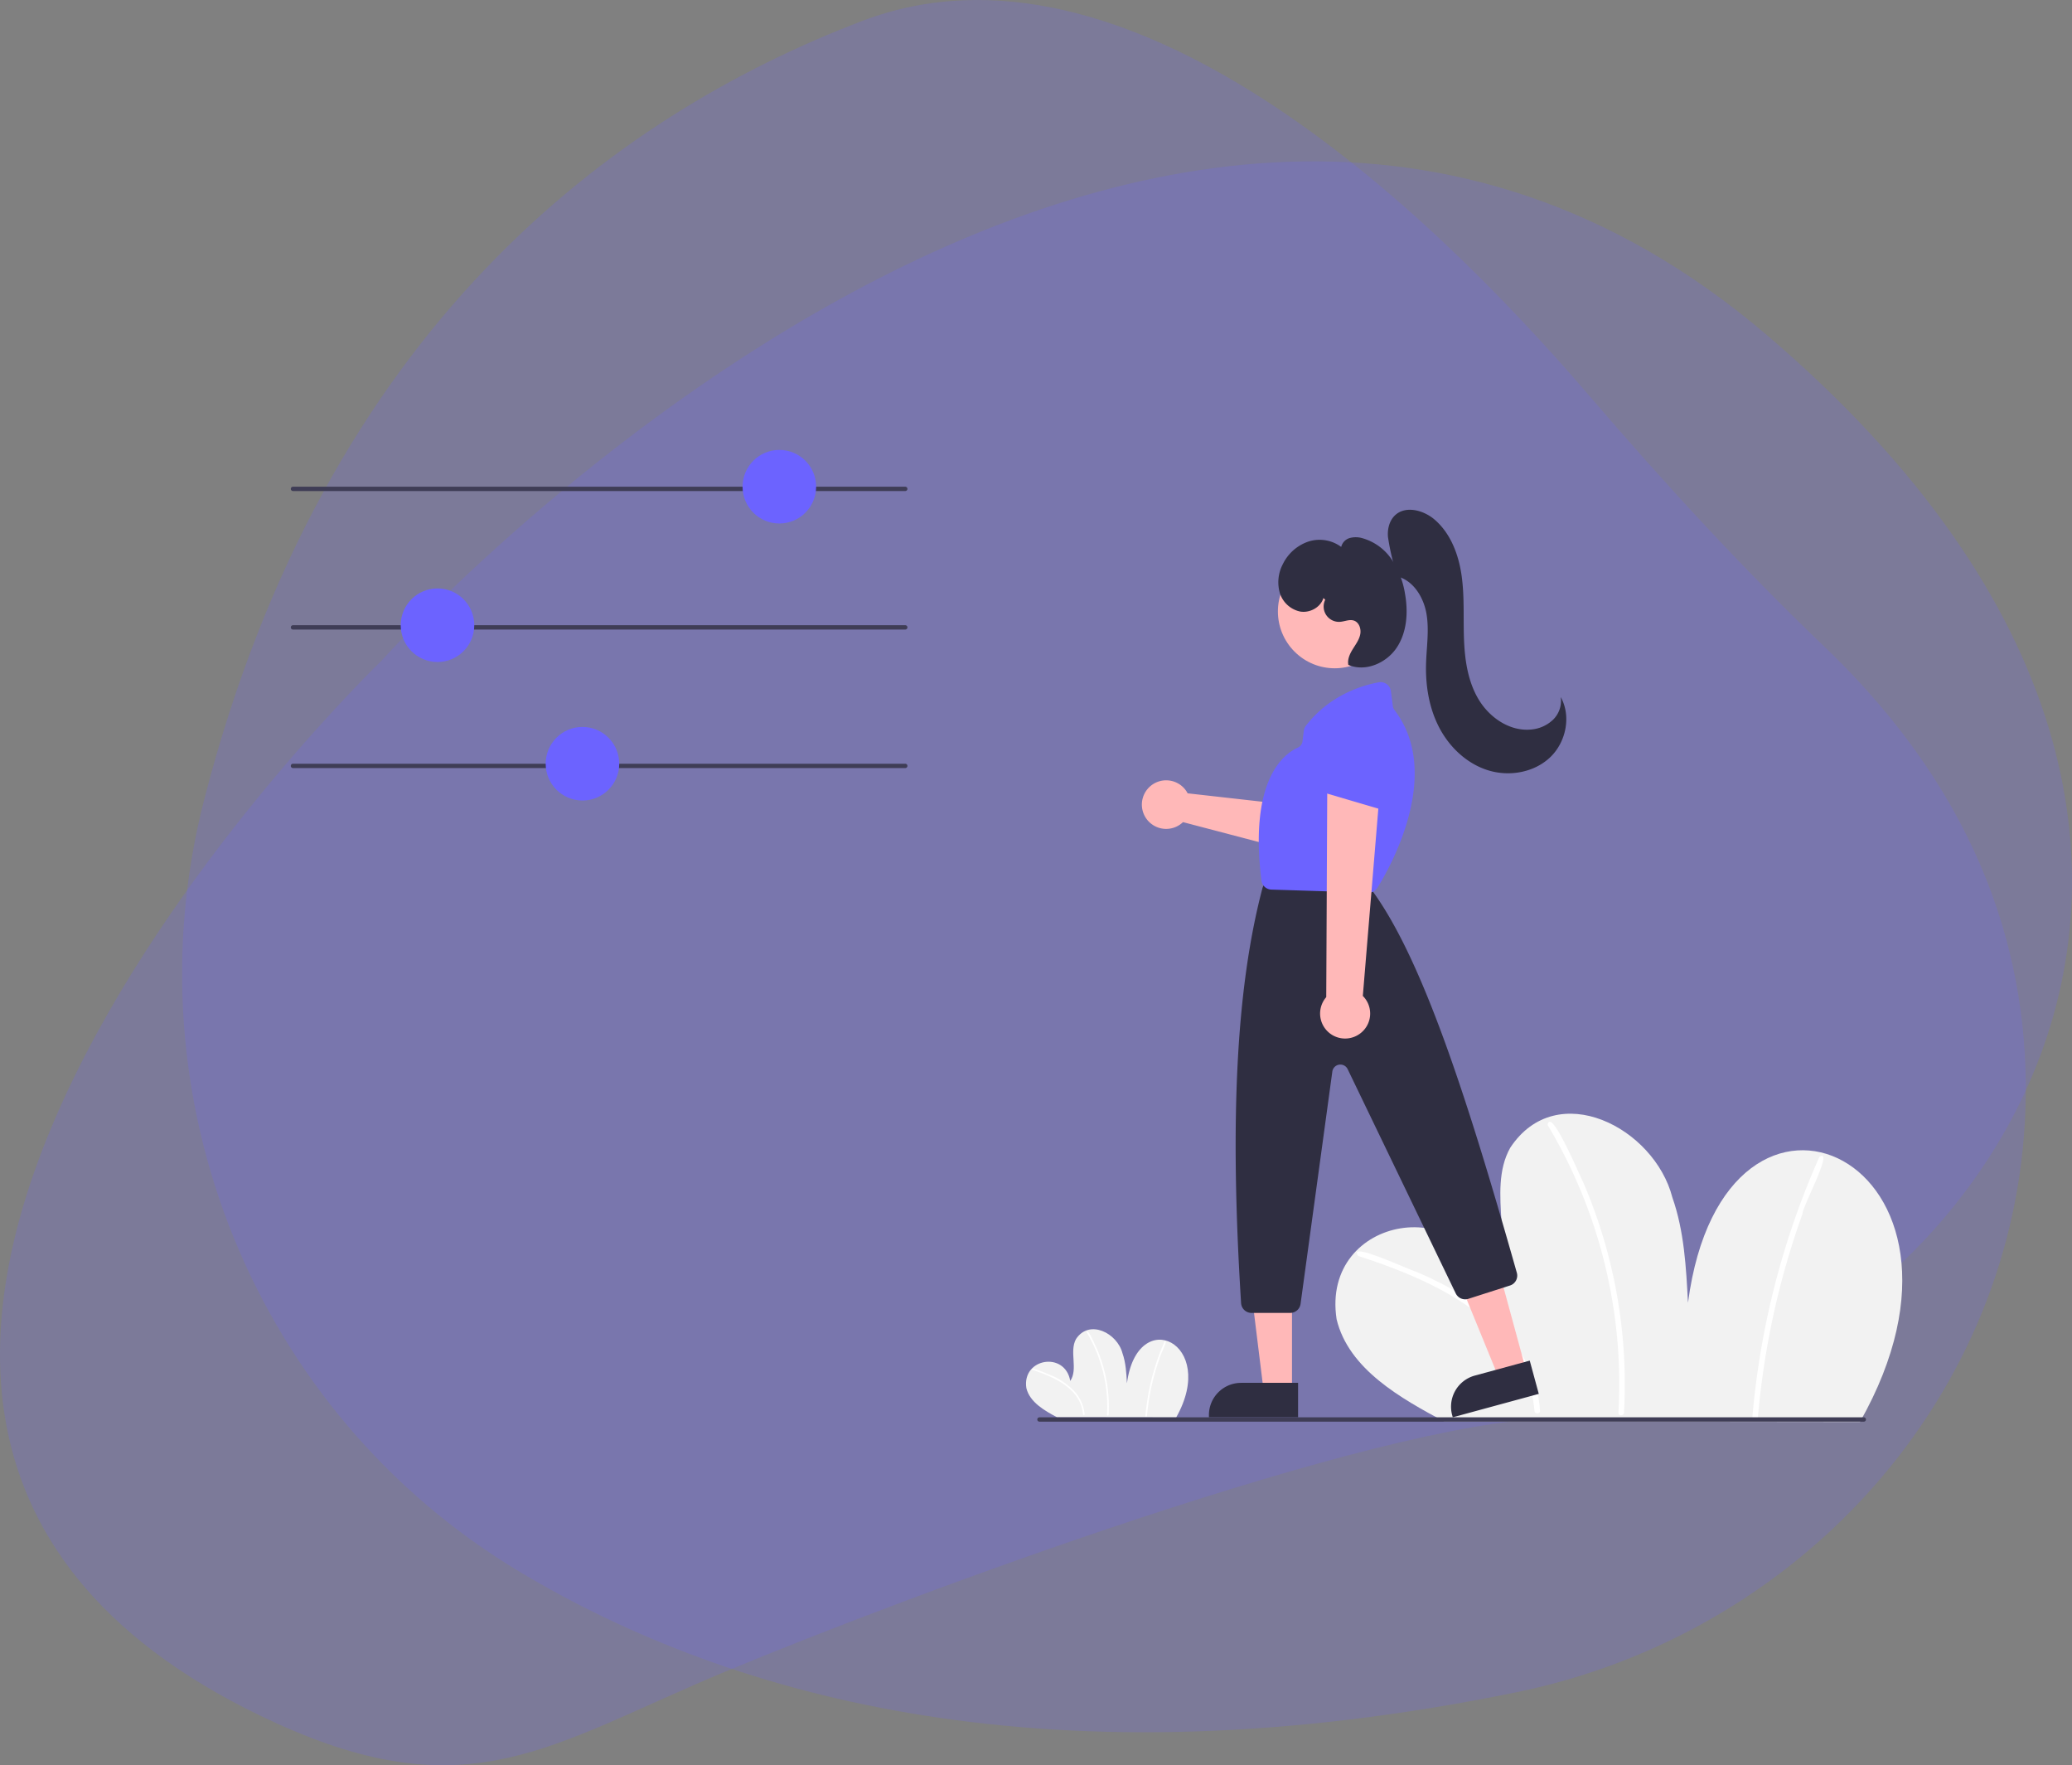<svg xmlns="http://www.w3.org/2000/svg" xmlns:xlink="http://www.w3.org/1999/xlink" width="823.71" height="701.564" viewBox="0 0 823.71 701.564">
  <rect x="0" y="0" width="823.71" height="701.564" fill="#808080" stroke="none"/>
  <defs>
    <clipPath id="clip-path">
      <rect id="Rectangle_71" data-name="Rectangle 71" width="823.71" height="701.564" fill="#6c63ff"/>
    </clipPath>
    <clipPath id="clip-path-3">
      <rect id="Rectangle_68" data-name="Rectangle 68" width="732.939" height="688.454" fill="#6c63ff"/>
    </clipPath>
    <clipPath id="clip-path-4">
      <rect id="Rectangle_69" data-name="Rectangle 69" width="823.71" height="637.422" fill="#6c63ff"/>
    </clipPath>
  </defs>
  <g id="Group_27" data-name="Group 27" transform="translate(-2127 -2368)">
    <g id="Group_26" data-name="Group 26" transform="translate(2127 2368)">
      <g id="Group_25" data-name="Group 25" clip-path="url(#clip-path)">
        <g id="Group_24" data-name="Group 24">
          <g id="Group_23" data-name="Group 23" clip-path="url(#clip-path)">
            <g id="Group_19" data-name="Group 19" transform="translate(72.395)" opacity="0.2" style="isolation: isolate">
              <g id="Group_18" data-name="Group 18">
                <g id="Group_17" data-name="Group 17" clip-path="url(#clip-path-3)">
                  <path id="Path_193" data-name="Path 193" d="M283.656,8.292C184.209,46.14,70.244,130.554,21.994,317.688c-30.527,118.384,20.017,243.97,125.584,307.1,84.87,50.75,212.09,85.432,395.952,47.791,112.752-23.085,198.456-117.46,202.452-231.492,2.058-58.877-16.811-123.731-79.771-183.93-33.03-31.581-63.942-65.284-93.674-99.934C507,80.865,388.263-31.514,283.656,8.292" transform="translate(-13.19 0.003)" fill="#6c63ff"/>
                </g>
              </g>
            </g>
            <g id="Group_22" data-name="Group 22" transform="translate(0 64.142)" opacity="0.2" style="isolation: isolate">
              <g id="Group_21" data-name="Group 21">
                <g id="Group_20" data-name="Group 20" clip-path="url(#clip-path-4)">
                  <path id="Path_194" data-name="Path 194" d="M151.847,210.069s-311.554,299.556-42.125,422.384c77.147,35.166,109.343,8.464,178.456-20.387,73.646-30.738,259.143-99.362,328.261-100.63,149.652-2.736,333.393-219.623,85.94-430.641S151.847,210.069,151.847,210.069" transform="translate(0 -11.795)" fill="#6c63ff"/>
                </g>
              </g>
            </g>
          </g>
        </g>
      </g>
    </g>
    <g id="Group_15" data-name="Group 15" transform="translate(2242.606 2546.812)">
      <path id="Path_122" data-name="Path 122" d="M918.933,654.65c58.691-103.816-53.88-156.984-68.37-47.357-.734-14.148-1.511-28.523-6.211-41.887-7.137-27.725-45.918-47.814-64.442-19.75-9.792,17.389,3.194,41.783-8.067,58.261-7.1-41.472-67.318-31.743-60.977,9.868,4.76,19.991,25.882,31.625,42.741,40.669Z" transform="translate(-295.123 -268.325)" fill="#f2f2f2"/>
      <path id="Path_123" data-name="Path 123" d="M720.877,597.566c29.792,9.667,67.024,25.951,70.044,61.543.087,1.411,2.295,1.421,2.208,0-.772-12.568-6.9-24.069-15.378-33.164-9.3-9.972-21.348-16.783-33.789-22.068C741.531,603.314,716.212,591.336,720.877,597.566Z" transform="translate(-296.508 -277.225)" fill="#fff"/>
      <path id="Path_124" data-name="Path 124" d="M808.478,537.125a200.459,200.459,0,0,1,28.161,114.318c-.082,1.419,2.126,1.415,2.208,0a202.9,202.9,0,0,0-16.38-91.9C821.06,556.948,809.708,529.668,808.478,537.125Z" transform="translate(-308.84 -268.842)" fill="#fff"/>
      <path id="Path_125" data-name="Path 125" d="M929.765,552.014a322.457,322.457,0,0,0-26.623,103.18c-.123,1.415,2.085,1.407,2.208,0a320.756,320.756,0,0,1,17.668-80.481c-.026-2.891,12.7-26.356,6.748-22.7Z" transform="translate(-322.078 -271.05)" fill="#fff"/>
      <path id="Path_126" data-name="Path 126" d="M627.094,666.792c16.8-29.718-15.424-44.938-19.572-13.557-.21-4.05-.433-8.165-1.778-11.991-2.043-7.936-13.145-13.687-18.447-5.654-2.8,4.978.914,11.961-2.309,16.678-2.033-11.872-19.27-9.087-17.455,2.825,1.363,5.723,7.409,9.053,12.235,11.642Z" transform="translate(-275.123 -282.252)" fill="#f2f2f2"/>
      <path id="Path_127" data-name="Path 127" d="M570.4,650.451c8.529,2.767,19.186,7.429,20.051,17.617.025.4.657.407.632,0a15.537,15.537,0,0,0-4.4-9.494,27.842,27.842,0,0,0-9.672-6.317C576.311,652.1,569.063,648.668,570.4,650.451Z" transform="translate(-275.52 -284.8)" fill="#fff"/>
      <path id="Path_128" data-name="Path 128" d="M595.475,633.149a57.382,57.382,0,0,1,8.062,32.725c-.023.406.609.4.632,0a58.083,58.083,0,0,0-4.689-26.308c-.4-.742-3.652-8.551-4-6.416Z" transform="translate(-279.05 -282.4)" fill="#fff"/>
      <path id="Path_129" data-name="Path 129" d="M630.2,637.412a92.3,92.3,0,0,0-7.621,29.536c-.036.405.6.4.632,0a91.816,91.816,0,0,1,5.057-23.038c-.008-.828,3.635-7.545,1.931-6.5Z" transform="translate(-282.84 -283.032)" fill="#fff"/>
      <path id="Path_130" data-name="Path 130" d="M471.881,244.15H228.461a.86.86,0,1,1,0-1.72H471.881a.86.86,0,1,1,0,1.72Z" transform="translate(-227.6 -227.807)" fill="#3f3d56"/>
      <circle id="Ellipse_21" data-name="Ellipse 21" cx="14.622" cy="14.622" r="14.622" transform="translate(179.597)" fill="#6c63ff"/>
      <path id="Path_131" data-name="Path 131" d="M471.881,308.15H228.461a.86.86,0,1,1,0-1.72H471.881a.86.86,0,1,1,0,1.72Z" transform="translate(-227.6 -236.758)" fill="#3f3d56"/>
      <circle id="Ellipse_22" data-name="Ellipse 22" cx="14.622" cy="14.622" r="14.622" transform="translate(43.695 55.049)" fill="#6c63ff"/>
      <path id="Path_132" data-name="Path 132" d="M471.881,372.15H228.461a.86.86,0,1,1,0-1.72H471.881a.86.86,0,1,1,0,1.72Z" transform="translate(-227.6 -245.709)" fill="#3f3d56"/>
      <circle id="Ellipse_23" data-name="Ellipse 23" cx="14.622" cy="14.622" r="14.622" transform="translate(101.324 110.098)" fill="#6c63ff"/>
      <path id="Path_133" data-name="Path 133" d="M638.337,381.966a9.668,9.668,0,0,1,.805,1.295l45.335,5.1,6.594-8.908,14.745,8.194-12.979,21.639-55.542-14.577a9.655,9.655,0,1,1,1.043-12.74Z" transform="translate(-282.612 -246.78)" fill="#ffb8b8"/>
      <path id="Path_134" data-name="Path 134" d="M712.5,391.72a4.145,4.145,0,0,1-1.01-.63l-18.221-15.349a4.139,4.139,0,0,1-.266-6.087l16.534-16.6a4.118,4.118,0,0,1,5.365-.427l12.5,9.08a4.142,4.142,0,0,1,1.31,5.119L717.9,389.694A4.143,4.143,0,0,1,712.5,391.72Z" transform="translate(-292.522 -243.107)" fill="#6c63ff"/>
      <path id="Path_135" data-name="Path 135" d="M566.424,418.332l-10.882,2.961-16.6-40.565L555,376.358Z" transform="translate(-75.374 -52.636)" fill="#ffb8b8"/>
      <path id="Path_136" data-name="Path 136" d="M12.8,0h22.64V13.694H0V12.8A12.8,12.8,0,0,1,12.8,0Z" transform="translate(458.334 371.255) rotate(-15.221)" fill="#2f2e41"/>
      <path id="Path_137" data-name="Path 137" d="M460.029,427.738H448.752l-5.366-43.5h16.646Z" transform="translate(-62.01 -53.738)" fill="#ffb8b8"/>
      <path id="Path_138" data-name="Path 138" d="M437.142,431.064h22.64v13.694H424.337v-.89a12.8,12.8,0,0,1,12.8-12.8Z" transform="translate(-59.346 -60.287)" fill="#2f2e41"/>
      <circle id="Ellipse_24" data-name="Ellipse 24" cx="22.594" cy="22.594" r="22.594" transform="translate(383.058 64.194) rotate(-45)" fill="#ffb8b8"/>
      <path id="Path_139" data-name="Path 139" d="M686,595.913H670.591a4.152,4.152,0,0,1-4.135-3.884c-4.592-73-1.906-125.373,8.454-164.8a4.274,4.274,0,0,1,.168-.508l.825-2.063a4.12,4.12,0,0,1,3.844-2.6h31.692a4.133,4.133,0,0,1,3.143,1.445l4.3,5.023c.084.1.163.2.238.3,19.411,27.069,36.807,79.989,56.953,151.12a4.126,4.126,0,0,1-2.721,5.075l-16.563,5.3a4.162,4.162,0,0,1-4.991-2.145l-42.98-89.146a3.22,3.22,0,0,0-6.09.962L690.1,592.334A4.155,4.155,0,0,1,686,595.913Z" transform="translate(-288.675 -252.928)" fill="#2f2e41"/>
      <path id="Path_140" data-name="Path 140" d="M718.644,416.393l-.13,0-38.5-1.215a4.126,4.126,0,0,1-3.982-3.637c-4.88-39.5,8.5-50.085,14.485-52.8a3.183,3.183,0,0,0,1.851-2.523l.517-4.14a4.127,4.127,0,0,1,.818-2.01c9.377-12.147,22.182-16.037,28.979-17.274a4.134,4.134,0,0,1,4.831,3.541l.775,5.945a3.271,3.271,0,0,0,.656,1.556c19.556,25.566-2.23,63.314-6.8,70.622h0A4.147,4.147,0,0,1,718.644,416.393Z" transform="translate(-290.17 -240.435)" fill="#6c63ff"/>
      <path id="Path_141" data-name="Path 141" d="M719.017,478.778a9.882,9.882,0,0,0,1.294-15.1l7.151-86.353-21.29,2.929-.405,83.9a9.936,9.936,0,0,0,13.251,14.622Z" transform="translate(-294.133 -246.673)" fill="#ffb8b8"/>
      <path id="Path_142" data-name="Path 142" d="M728.613,385.791a4.151,4.151,0,0,1-1.178-.171L704.579,378.9a4.139,4.139,0,0,1-2.692-5.466l8.458-21.851a4.118,4.118,0,0,1,4.74-2.549l15.1,3.283a4.141,4.141,0,0,1,3.258,4.159l-.7,25.29a4.143,4.143,0,0,1-4.128,4.027Z" transform="translate(-293.893 -242.702)" fill="#6c63ff"/>
      <path id="Path_143" data-name="Path 143" d="M901.191,674.15H573.476a.86.86,0,0,1,0-1.72H901.191a.86.86,0,0,1,0,1.72Z" transform="translate(-275.853 -287.945)" fill="#3f3d56"/>
      <path id="Path_144" data-name="Path 144" d="M738.379,279.441a93.7,93.7,0,0,1-3.7-15.608c-.247-3.085.543-6.4,2.79-8.533,4.2-3.983,11.348-2.086,15.745,1.684,6.355,5.448,9.524,13.821,10.722,22.106s.671,16.709.959,25.074,1.485,16.967,5.75,24.17,12.179,12.731,20.527,12.118a14.446,14.446,0,0,0,9.043-3.832,10.485,10.485,0,0,0,3.149-9.105c4.267,7.64,2.1,17.995-4.26,24s-16.153,7.7-24.52,5.14-15.253-8.994-19.366-16.718-5.62-16.647-5.4-25.395c.168-6.718,1.31-13.491.175-20.114s-5.281-13.348-11.817-14.908Z" transform="translate(-298.512 -229.297)" fill="#2f2e41"/>
      <path id="Path_145" data-name="Path 145" d="M701.947,289.924c-1.114,3.723-5.377,6.018-9.212,5.389a10.8,10.8,0,0,1-8.153-7.495,15.43,15.43,0,0,1,1.206-11.311,17.615,17.615,0,0,1,10.079-8.977,14.462,14.462,0,0,1,13.151,2.1,4.836,4.836,0,0,1,3.38-3.535,9.243,9.243,0,0,1,5.072.075,20.9,20.9,0,0,1,11.631,8.462,34.008,34.008,0,0,1,5.272,13.589c1.3,7.284.819,15.244-3.272,21.409s-12.461,9.805-19.251,6.866c-.423-2.164.58-4.344,1.74-6.219s2.536-3.7,2.981-5.863-.409-4.8-2.5-5.508c-1.783-.6-3.683.374-5.561.492a6.093,6.093,0,0,1-5.845-8.78Z" transform="translate(-291.433 -231.072)" fill="#2f2e41"/>
    </g>
  </g>
</svg>
